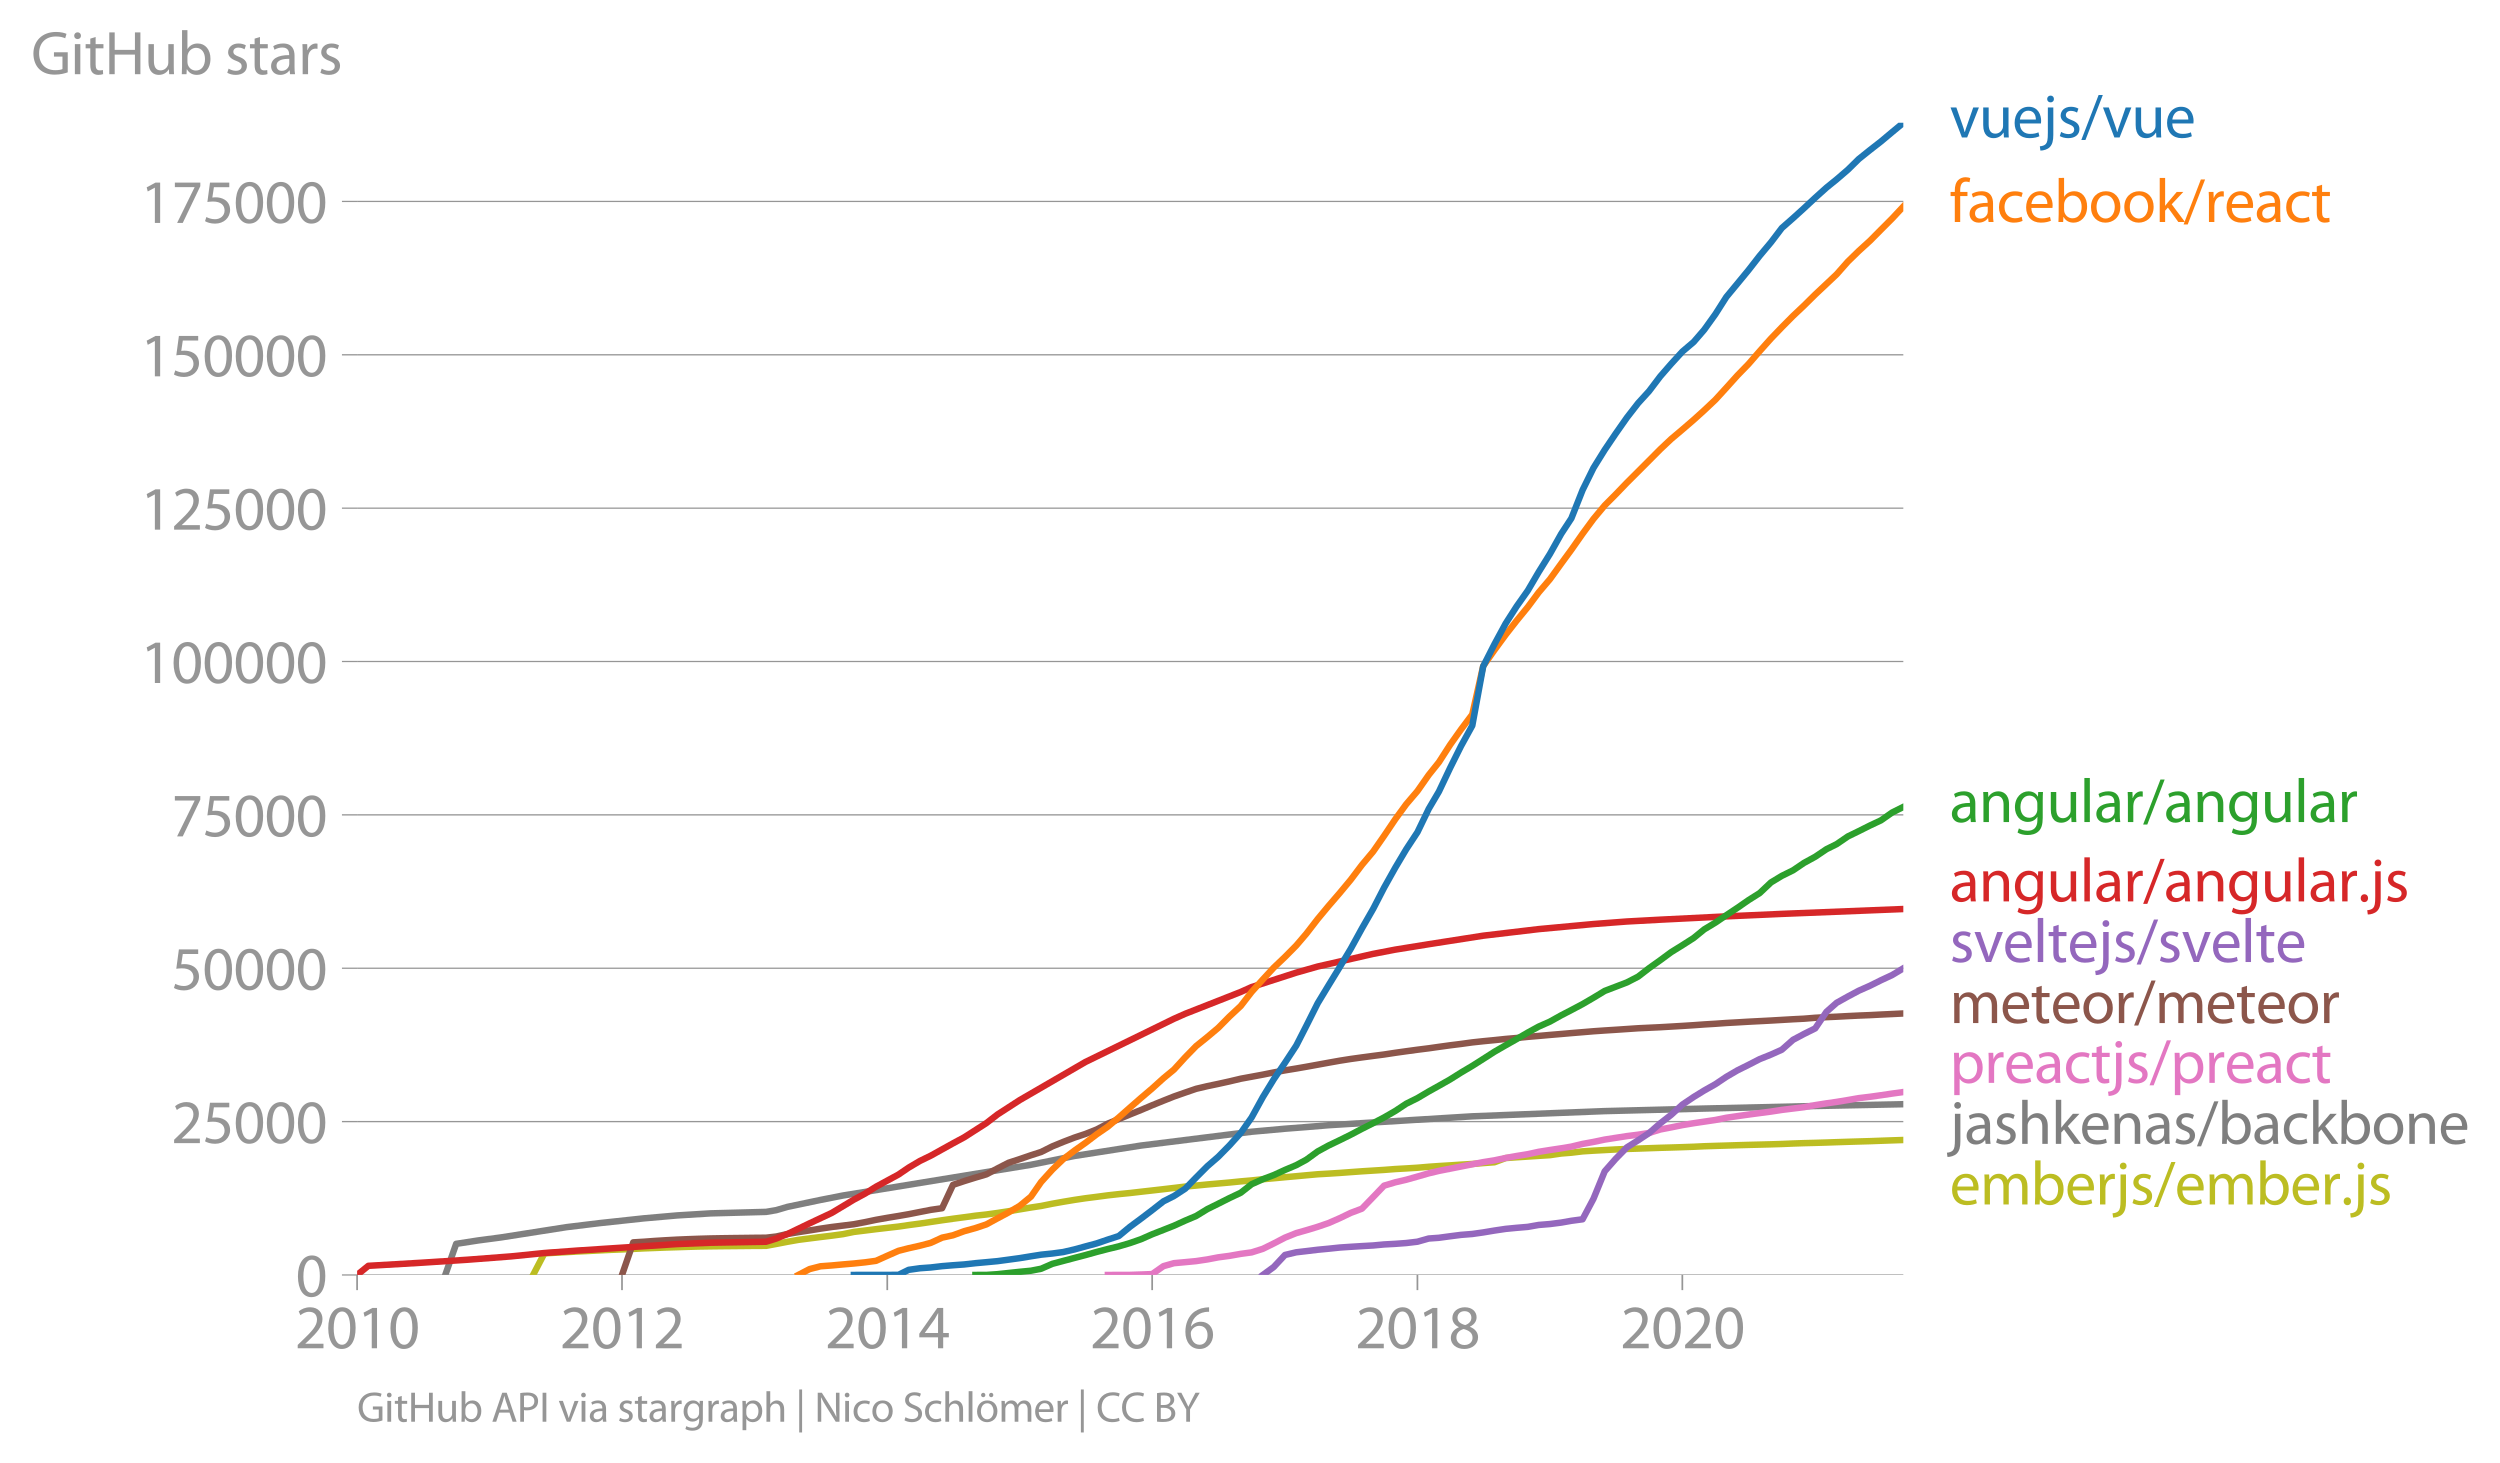 <svg xmlns:xlink="http://www.w3.org/1999/xlink" width="769.876" height="450.657" viewBox="0 0 577.407 337.993" xmlns="http://www.w3.org/2000/svg"><defs><style>*{stroke-linejoin:round;stroke-linecap:butt}</style></defs><g id="figure_1"><path d="M0 337.993h577.407V0H0v337.993z" style="fill:none" id="patch_1"/><g id="axes_1"><path d="M82.476 294.466h357.12V28.354H82.476v266.112z" style="fill:none" id="patch_2"/><g id="matplotlib.axis_1"><g id="xtick_1"><g id="line2d_1"><defs><path id="ma7e33b4d1f" d="M0 0v3.5" style="stroke:#969696;stroke-width:.4"/></defs><use xlink:href="#ma7e33b4d1f" x="82.476" y="294.466" style="fill:#969696;stroke:#969696;stroke-width:.4"/></g><g style="fill:#969696" transform="matrix(.14 0 0 -.14 68.113 311.406)" id="text_1"><defs><path id="MyriadPro-Regular-32" d="M2944 0v467H1075v13l333 307c877 845 1434 1466 1434 2234 0 595-378 1209-1274 1209-480 0-890-179-1178-422l180-397c192 160 505 352 883 352 621 0 825-390 825-813-6-627-486-1164-1548-2176L288 346V0h2656z" transform="scale(.016)"/><path id="MyriadPro-Regular-30" d="M1677 4230c-845 0-1447-768-1447-2163C243 691 794-70 1606-70c922 0 1447 780 1447 2195 0 1325-499 2105-1376 2105zm-32-435c582 0 845-672 845-1696 0-1062-276-1734-852-1734-512 0-844 614-844 1696 0 1133 358 1734 851 1734z" transform="scale(.016)"/><path id="MyriadPro-Regular-31" d="M1510 0h544v4160h-480l-908-486 108-429 724 390h12V0z" transform="scale(.016)"/></defs><use xlink:href="#MyriadPro-Regular-32"/><use xlink:href="#MyriadPro-Regular-30" x="51.3"/><use xlink:href="#MyriadPro-Regular-31" x="102.6"/><use xlink:href="#MyriadPro-Regular-30" x="153.9"/></g></g><g id="xtick_2"><use xlink:href="#ma7e33b4d1f" x="143.659" y="294.466" style="fill:#969696;stroke:#969696;stroke-width:.4" id="line2d_2"/><g style="fill:#969696" transform="matrix(.14 0 0 -.14 129.295 311.406)" id="text_2"><use xlink:href="#MyriadPro-Regular-32"/><use xlink:href="#MyriadPro-Regular-30" x="51.3"/><use xlink:href="#MyriadPro-Regular-31" x="102.6"/><use xlink:href="#MyriadPro-Regular-32" x="153.9"/></g></g><g id="xtick_3"><use xlink:href="#ma7e33b4d1f" x="204.925" y="294.466" style="fill:#969696;stroke:#969696;stroke-width:.4" id="line2d_3"/><g style="fill:#969696" transform="matrix(.14 0 0 -.14 190.561 311.406)" id="text_3"><defs><path id="MyriadPro-Regular-34" d="M2560 0v1133h582v441h-582v2586h-608L96 1504v-371h1933V0h531zM666 1574v13l1017 1415c115 192 218 371 346 614h19c-13-218-19-435-19-653V1574H666z" transform="scale(.016)"/></defs><use xlink:href="#MyriadPro-Regular-32"/><use xlink:href="#MyriadPro-Regular-30" x="51.3"/><use xlink:href="#MyriadPro-Regular-31" x="102.6"/><use xlink:href="#MyriadPro-Regular-34" x="153.9"/></g></g><g id="xtick_4"><use xlink:href="#ma7e33b4d1f" x="266.107" y="294.466" style="fill:#969696;stroke:#969696;stroke-width:.4" id="line2d_4"/><g style="fill:#969696" transform="matrix(.14 0 0 -.14 251.744 311.406)" id="text_4"><defs><path id="MyriadPro-Regular-36" d="M2662 4224c-102 0-243-6-409-32-525-64-986-275-1331-614-410-410-704-1056-704-1876C218 621 800-70 1690-70c864 0 1382 704 1382 1465 0 813-518 1344-1254 1344-461 0-807-217-1005-480h-19c96 685 563 1331 1446 1479 160 25 307 32 422 25v461zM1690 365c-589 0-903 505-916 1190 0 103 26 186 64 250 154 301 468 512 807 512 518 0 857-359 857-954s-326-998-806-998h-6z" transform="scale(.016)"/></defs><use xlink:href="#MyriadPro-Regular-32"/><use xlink:href="#MyriadPro-Regular-30" x="51.3"/><use xlink:href="#MyriadPro-Regular-31" x="102.6"/><use xlink:href="#MyriadPro-Regular-36" x="153.9"/></g></g><g id="xtick_5"><use xlink:href="#ma7e33b4d1f" x="327.373" y="294.466" style="fill:#969696;stroke:#969696;stroke-width:.4" id="line2d_5"/><g style="fill:#969696" transform="matrix(.14 0 0 -.14 313.01 311.406)" id="text_5"><defs><path id="MyriadPro-Regular-38" d="M1062 2170c-512-218-825-589-825-1114C237 448 762-70 1632-70c794 0 1414 486 1414 1209 0 506-320 871-838 1075v20c512 243 685 620 685 972 0 519-403 1024-1210 1024-729 0-1286-448-1286-1107 0-358 198-717 659-934l6-19zm583-1831c-531 0-851 371-832 794 0 397 262 717 749 857 563-160 915-403 915-908 0-423-327-743-832-743zm6 3488c506 0 704-345 704-678 0-378-275-634-633-755-480 128-794 352-794 768 0 358 256 665 723 665z" transform="scale(.016)"/></defs><use xlink:href="#MyriadPro-Regular-32"/><use xlink:href="#MyriadPro-Regular-30" x="51.3"/><use xlink:href="#MyriadPro-Regular-31" x="102.6"/><use xlink:href="#MyriadPro-Regular-38" x="153.9"/></g></g><g id="xtick_6"><use xlink:href="#ma7e33b4d1f" x="388.555" y="294.466" style="fill:#969696;stroke:#969696;stroke-width:.4" id="line2d_6"/><g style="fill:#969696" transform="matrix(.14 0 0 -.14 374.192 311.406)" id="text_6"><use xlink:href="#MyriadPro-Regular-32"/><use xlink:href="#MyriadPro-Regular-30" x="51.3"/><use xlink:href="#MyriadPro-Regular-32" x="102.6"/><use xlink:href="#MyriadPro-Regular-30" x="153.9"/></g></g></g><g id="matplotlib.axis_2"><g id="ytick_1"><path d="M82.476 294.466h357.12" clip-path="url(#p076e664396)" style="fill:none;stroke:#969696;stroke-width:.3;stroke-linecap:square" id="line2d_7"/><g id="line2d_8"><defs><path id="m70397884c9" d="M0 0h-3.5" style="stroke:#969696;stroke-width:.3"/></defs><use xlink:href="#m70397884c9" x="82.476" y="294.466" style="fill:#969696;stroke:#969696;stroke-width:.3"/></g><use xlink:href="#MyriadPro-Regular-30" style="fill:#969696" transform="matrix(.14 0 0 -.14 68.295 299.436)" id="text_7"/></g><g id="ytick_2"><path d="M82.476 259.045h357.12" clip-path="url(#p076e664396)" style="fill:none;stroke:#969696;stroke-width:.3;stroke-linecap:square" id="line2d_9"/><use xlink:href="#m70397884c9" x="82.476" y="259.045" style="fill:#969696;stroke:#969696;stroke-width:.3" id="line2d_10"/><g style="fill:#969696" transform="matrix(.14 0 0 -.14 39.568 264.015)" id="text_8"><defs><path id="MyriadPro-Regular-35" d="M2771 4160H781L512 2163c154 19 339 45 576 45 832 0 1190-384 1197-922 0-556-455-902-986-902-377 0-717 128-889 230L269 186C467 58 851-70 1306-70c902 0 1548 608 1548 1420 0 525-268 884-595 1069-256 154-576 224-896 224-153 0-243-13-339-25l160 1068h1587v474z" transform="scale(.016)"/></defs><use xlink:href="#MyriadPro-Regular-32"/><use xlink:href="#MyriadPro-Regular-35" x="51.3"/><use xlink:href="#MyriadPro-Regular-30" x="102.6"/><use xlink:href="#MyriadPro-Regular-30" x="153.9"/><use xlink:href="#MyriadPro-Regular-30" x="205.2"/></g></g><g id="ytick_3"><path d="M82.476 223.625h357.12" clip-path="url(#p076e664396)" style="fill:none;stroke:#969696;stroke-width:.3;stroke-linecap:square" id="line2d_11"/><use xlink:href="#m70397884c9" x="82.476" y="223.625" style="fill:#969696;stroke:#969696;stroke-width:.3" id="line2d_12"/><g style="fill:#969696" transform="matrix(.14 0 0 -.14 39.568 228.595)" id="text_9"><use xlink:href="#MyriadPro-Regular-35"/><use xlink:href="#MyriadPro-Regular-30" x="51.3"/><use xlink:href="#MyriadPro-Regular-30" x="102.6"/><use xlink:href="#MyriadPro-Regular-30" x="153.9"/><use xlink:href="#MyriadPro-Regular-30" x="205.2"/></g></g><g id="ytick_4"><path d="M82.476 188.204h357.12" clip-path="url(#p076e664396)" style="fill:none;stroke:#969696;stroke-width:.3;stroke-linecap:square" id="line2d_13"/><use xlink:href="#m70397884c9" x="82.476" y="188.204" style="fill:#969696;stroke:#969696;stroke-width:.3" id="line2d_14"/><g style="fill:#969696" transform="matrix(.14 0 0 -.14 39.568 193.174)" id="text_10"><defs><path id="MyriadPro-Regular-37" d="M365 4160v-467h2035v-13L595 0h583l1811 3789v371H365z" transform="scale(.016)"/></defs><use xlink:href="#MyriadPro-Regular-37"/><use xlink:href="#MyriadPro-Regular-35" x="51.3"/><use xlink:href="#MyriadPro-Regular-30" x="102.6"/><use xlink:href="#MyriadPro-Regular-30" x="153.9"/><use xlink:href="#MyriadPro-Regular-30" x="205.2"/></g></g><g id="ytick_5"><path d="M82.476 152.784h357.12" clip-path="url(#p076e664396)" style="fill:none;stroke:#969696;stroke-width:.3;stroke-linecap:square" id="line2d_15"/><use xlink:href="#m70397884c9" x="82.476" y="152.784" style="fill:#969696;stroke:#969696;stroke-width:.3" id="line2d_16"/><g style="fill:#969696" transform="matrix(.14 0 0 -.14 32.387 157.754)" id="text_11"><use xlink:href="#MyriadPro-Regular-31"/><use xlink:href="#MyriadPro-Regular-30" x="51.3"/><use xlink:href="#MyriadPro-Regular-30" x="102.6"/><use xlink:href="#MyriadPro-Regular-30" x="153.9"/><use xlink:href="#MyriadPro-Regular-30" x="205.2"/><use xlink:href="#MyriadPro-Regular-30" x="256.5"/></g></g><g id="ytick_6"><path d="M82.476 117.364h357.12" clip-path="url(#p076e664396)" style="fill:none;stroke:#969696;stroke-width:.3;stroke-linecap:square" id="line2d_17"/><use xlink:href="#m70397884c9" x="82.476" y="117.364" style="fill:#969696;stroke:#969696;stroke-width:.3" id="line2d_18"/><g style="fill:#969696" transform="matrix(.14 0 0 -.14 32.387 122.334)" id="text_12"><use xlink:href="#MyriadPro-Regular-31"/><use xlink:href="#MyriadPro-Regular-32" x="51.3"/><use xlink:href="#MyriadPro-Regular-35" x="102.6"/><use xlink:href="#MyriadPro-Regular-30" x="153.9"/><use xlink:href="#MyriadPro-Regular-30" x="205.2"/><use xlink:href="#MyriadPro-Regular-30" x="256.5"/></g></g><g id="ytick_7"><path d="M82.476 81.943h357.12" clip-path="url(#p076e664396)" style="fill:none;stroke:#969696;stroke-width:.3;stroke-linecap:square" id="line2d_19"/><use xlink:href="#m70397884c9" x="82.476" y="81.943" style="fill:#969696;stroke:#969696;stroke-width:.3" id="line2d_20"/><g style="fill:#969696" transform="matrix(.14 0 0 -.14 32.387 86.913)" id="text_13"><use xlink:href="#MyriadPro-Regular-31"/><use xlink:href="#MyriadPro-Regular-35" x="51.3"/><use xlink:href="#MyriadPro-Regular-30" x="102.6"/><use xlink:href="#MyriadPro-Regular-30" x="153.9"/><use xlink:href="#MyriadPro-Regular-30" x="205.2"/><use xlink:href="#MyriadPro-Regular-30" x="256.5"/></g></g><g id="ytick_8"><path d="M82.476 46.523h357.12" clip-path="url(#p076e664396)" style="fill:none;stroke:#969696;stroke-width:.3;stroke-linecap:square" id="line2d_21"/><use xlink:href="#m70397884c9" x="82.476" y="46.523" style="fill:#969696;stroke:#969696;stroke-width:.3" id="line2d_22"/><g style="fill:#969696" transform="matrix(.14 0 0 -.14 32.387 51.493)" id="text_14"><use xlink:href="#MyriadPro-Regular-31"/><use xlink:href="#MyriadPro-Regular-37" x="51.3"/><use xlink:href="#MyriadPro-Regular-35" x="102.6"/><use xlink:href="#MyriadPro-Regular-30" x="153.9"/><use xlink:href="#MyriadPro-Regular-30" x="205.2"/><use xlink:href="#MyriadPro-Regular-30" x="256.5"/></g></g><g style="fill:#969696" transform="matrix(.14 0 0 -.14 7.2 17.14)" id="text_15"><defs><path id="MyriadPro-Regular-47" d="M3770 2266H2349v-448h877V531c-128-64-378-115-743-115-1005 0-1664 646-1664 1741 0 1081 685 1734 1735 1734 435 0 723-83 953-185l135 454c-186 90-576 198-1076 198-1446 0-2329-940-2336-2227 0-672 231-1248 602-1606 422-403 960-570 1613-570 582 0 1075 147 1325 237v2074z" transform="scale(.016)"/><path id="MyriadPro-Regular-69" d="M1030 0v3098H467V0h563zM749 4320c-205 0-352-154-352-352 0-192 141-346 339-346 224 0 365 154 358 346 0 198-134 352-345 352z" transform="scale(.016)"/><path id="MyriadPro-Regular-74" d="M595 3667v-569H115v-429h480V979c0-365 58-640 218-806C947 19 1158-70 1421-70c217 0 390 38 499 83l-26 422c-83-25-172-38-326-38-314 0-422 217-422 601v1671h806v429h-806v742l-551-173z" transform="scale(.016)"/><path id="MyriadPro-Regular-48" d="M486 4314V0h557v2022h2087V0h563v4314h-563V2509H1043v1805H486z" transform="scale(.016)"/><path id="MyriadPro-Regular-75" d="M3059 3098h-563V1197c0-103-19-205-51-288-103-250-365-512-743-512-512 0-691 397-691 985v1716H448V1286C448 198 1030-70 1517-70c550 0 877 326 1024 576h13l32-506h499c-19 243-26 525-26 845v2253z" transform="scale(.016)"/><path id="MyriadPro-Regular-62" d="M467 800c0-275-13-589-25-800h486l26 512h19c230-410 589-582 1037-582 691 0 1388 550 1388 1657 7 941-537 1581-1305 1581-499 0-858-224-1056-570h-13v1946H467V800zm557 998c0 90 19 167 32 231 115 429 474 691 858 691 601 0 921-531 921-1152 0-710-352-1190-941-1190-409 0-736 268-844 659-13 64-26 134-26 205v556z" transform="scale(.016)"/><path id="MyriadPro-Regular-73" d="M250 147C467 19 781-70 1120-70c736 0 1158 390 1158 934 0 461-275 730-812 934-404 154-589 269-589 525 0 231 185 423 518 423 288 0 512-103 634-180l141 410c-173 102-448 192-762 192-666 0-1069-410-1069-909 0-371 263-678 819-877 416-153 576-300 576-569 0-256-192-461-601-461-282 0-576 115-743 224L250 147z" transform="scale(.016)"/><path id="MyriadPro-Regular-61" d="M2643 1901c0 621-230 1267-1177 1267-391 0-762-109-1018-275l128-371c218 140 518 230 806 230 634 0 704-461 704-717v-64C890 1978 224 1568 224 819c0-448 320-889 947-889 442 0 775 217 947 460h20l44-390h512c-38 211-51 474-51 742v1159zm-544-858c0-57-13-121-32-179-89-262-345-518-749-518-288 0-531 172-531 537 0 602 698 711 1312 698v-538z" transform="scale(.016)"/><path id="MyriadPro-Regular-72" d="M467 0h557v1651c0 96 13 186 26 263 76 422 358 723 755 723 77 0 134-7 192-19v531c-51 13-96 19-160 19-378 0-717-262-858-678h-25l-20 608H442c19-288 25-602 25-967V0z" transform="scale(.016)"/></defs><use xlink:href="#MyriadPro-Regular-47"/><use xlink:href="#MyriadPro-Regular-69" x="64.6"/><use xlink:href="#MyriadPro-Regular-74" x="88"/><use xlink:href="#MyriadPro-Regular-48" x="121.1"/><use xlink:href="#MyriadPro-Regular-75" x="186.3"/><use xlink:href="#MyriadPro-Regular-62" x="241.4"/><use xlink:href="#MyriadPro-Regular-20" x="298.3"/><use xlink:href="#MyriadPro-Regular-73" x="319.5"/><use xlink:href="#MyriadPro-Regular-74" x="359.1"/><use xlink:href="#MyriadPro-Regular-61" x="392.2"/><use xlink:href="#MyriadPro-Regular-72" x="440.4"/><use xlink:href="#MyriadPro-Regular-73" x="473.1"/></g></g><path d="m123.125 294.466 2.598-4.976 2.514-.153 2.598-.14 2.599-.15 2.514-.118 2.598-.136 2.514-.122 2.599-.1 2.598-.12 2.43-.122 2.598-.099 2.515-.098 2.598-.078 2.514-.082 2.598-.07 2.598-.042 2.515-.032 2.598-.024 2.514-.024 2.598-.026 2.599-.01 2.346-.435 2.598-.503 2.515-.445 2.598-.335 2.514-.318 2.598-.313 2.599-.354 2.514-.514 2.598-.32 2.514-.315 2.599-.303 2.598-.296 2.346-.345 2.599-.345 2.514-.377 2.598-.389 2.514-.357 2.599-.344 2.598-.356 2.514-.277 2.598-.361 2.515-.39 2.598-.43 2.598-.436 2.347-.354 2.598-.523 2.514-.448 2.598-.434 2.515-.375 2.598-.33 2.598-.345 2.514-.28 2.598-.257 2.515-.292 2.598-.292 2.598-.299 2.43-.286 2.599-.318 2.514-.23 2.598-.256 2.514-.22 2.599-.231 2.598-.264 2.514-.218 2.598-.275 2.515-.224 2.598-.244 2.598-.23 2.347-.217 2.598-.233 2.514-.144 2.598-.167 2.515-.186 2.598-.188 2.598-.163 2.514-.16 2.598-.199 2.515-.141 2.598-.162 2.598-.222 2.347-.165 2.598-.158 2.514-.168 2.598-.154 2.515-.206 2.598-.19 2.598-.97 2.514-.177 2.599-.164 2.514-.165 2.598-.164 2.598-.383 2.347-.185 2.598-.31 2.514-.16 2.599-.137 2.514-.138 2.598-.12 2.598-.082 2.515-.09 2.598-.088 2.514-.07 2.598-.082 2.598-.093 2.43-.116 2.599-.084 2.514-.075 2.598-.082 2.515-.071 2.598-.065 2.598-.068 2.514-.078 2.599-.11 2.514-.084 2.598-.067 2.598-.078 2.347-.082 2.598-.085 2.514-.075 2.599-.074 2.514-.093 2.598-.091 2.598-.086" clip-path="url(#p076e664396)" style="fill:none;stroke:#bcbd22;stroke-width:1.5;stroke-linecap:square" id="line2d_23"/><path d="m102.842 294.466 2.515-7.184 5.112-.789 5.197-.688 15.17-2.376 7.71-.938 10.141-1.094 7.71-.677 7.711-.474 12.824-.345 2.346-.397 2.598-.76 7.627-1.602 5.197-1.023 43.414-7.1 10.057-2.035 15.338-2.4 25.562-3.194 7.71-.697 4.946-.383 5.112-.426 33.19-2.052 30.59-1.204 22.965-.59 23.048-.536 22.964-.472h0" clip-path="url(#p076e664396)" style="fill:none;stroke:#7f7f7f;stroke-width:1.5;stroke-linecap:square" id="line2d_24"/><path d="m255.882 294.466 2.514-.002 2.598-.013 2.515-.085 2.598-.1 2.598-1.83 2.43-.69 2.599-.237 2.514-.24 2.598-.387 2.514-.48 2.599-.346 2.598-.461 2.514-.34 2.598-.822 2.515-1.24 2.598-1.349 2.598-1.044 2.347-.667 2.598-.788 2.514-.861 2.598-1.137 2.515-1.21 2.598-.98 2.598-2.69 2.514-2.629 2.598-.776 2.515-.587 2.598-.734 2.598-.748 2.347-.56 2.598-.514 2.514-.496 2.598-.517 2.515-.494 2.598-.415 2.598-.55 2.514-.452 2.599-.42 2.514-.55 2.598-.413 2.598-.394 2.347-.388 2.598-.628 2.514-.459 2.599-.542 2.514-.396 2.598-.402 2.598-.327 2.515-.4 2.598-.803 2.514-.488 2.598-.525 2.598-.437 2.43-.362 2.599-.388 2.514-.513 2.598-.379 2.515-.355 2.598-.347 2.598-.343 2.514-.386 2.599-.323 2.514-.307 2.598-.476 2.598-.412 2.347-.336 2.598-.428 2.514-.438 2.599-.316 2.514-.353 2.598-.386 2.598-.358" clip-path="url(#p076e664396)" style="fill:none;stroke:#e377c2;stroke-width:1.5;stroke-linecap:square" id="line2d_25"/><g style="fill:#1f77b4" transform="matrix(.14 0 0 -.14 450.31 31.756)" id="text_16"><defs><path id="MyriadPro-Regular-76" d="M83 3098 1261 0h537l1216 3098h-588l-602-1741c-102-282-192-538-262-794h-20c-64 256-147 512-249 794L685 3098H83z" transform="scale(.016)"/><path id="MyriadPro-Regular-65" d="M2957 1446c6 58 19 148 19 263 0 569-269 1459-1280 1459-902 0-1453-736-1453-1670C243 563 813-70 1766-70c493 0 832 108 1031 198l-96 403c-211-89-455-160-858-160-563 0-1049 314-1062 1075h2176zM787 1850c45 390 295 915 864 915 634 0 787-557 781-915H787z" transform="scale(.016)"/><path id="MyriadPro-Regular-6a" d="M-230-1350c300 0 710 102 960 352 275 281 371 672 371 1273v2823H538V493c0-743-58-992-212-1165C192-819-32-890-288-909l58-441zM826 4320c-212 0-359-154-359-352 0-186 135-346 346-346 224 0 358 160 352 346 0 198-135 352-339 352z" transform="scale(.016)"/><path id="MyriadPro-Regular-2f" d="m422-256 1792 4640h-435L-6-256h428z" transform="scale(.016)"/></defs><use xlink:href="#MyriadPro-Regular-76"/><use xlink:href="#MyriadPro-Regular-75" x="48.1"/><use xlink:href="#MyriadPro-Regular-65" x="103.2"/><use xlink:href="#MyriadPro-Regular-6a" x="153.3"/><use xlink:href="#MyriadPro-Regular-73" x="177.6"/><use xlink:href="#MyriadPro-Regular-2f" x="217.2"/><use xlink:href="#MyriadPro-Regular-76" x="251.5"/><use xlink:href="#MyriadPro-Regular-75" x="299.6"/><use xlink:href="#MyriadPro-Regular-65" x="354.7"/></g><g style="fill:#ff7f0e" transform="matrix(.14 0 0 -.14 450.31 51.267)" id="text_17"><defs><path id="MyriadPro-Regular-66" d="M1082 0v2669h748v429h-748v166c0 474 121 896 601 896 160 0 275-32 359-70l76 435c-108 45-281 89-480 89-262 0-544-83-755-288-262-249-358-646-358-1081v-147H90v-429h435V0h557z" transform="scale(.016)"/><path id="MyriadPro-Regular-63" d="M2579 538c-160-71-371-154-691-154-614 0-1075 442-1075 1158 0 647 384 1172 1094 1172 307 0 519-71 653-148l128 436c-154 76-448 160-781 160-1011 0-1664-692-1664-1645C243 570 851-70 1786-70c416 0 742 108 889 185l-96 423z" transform="scale(.016)"/><path id="MyriadPro-Regular-6f" d="M1779 3168c-857 0-1536-608-1536-1645C243 544 890-70 1728-70c749 0 1542 499 1542 1644 0 948-601 1594-1491 1594zm-13-422c666 0 928-666 928-1191 0-697-403-1203-940-1203-551 0-941 512-941 1190 0 589 288 1204 953 1204z" transform="scale(.016)"/><path id="MyriadPro-Regular-6b" d="M1024 4544H467V0h557v1165l288 320L2381 0h685L1702 1824l1197 1274h-678l-909-1069c-90-109-198-243-275-352h-13v2867z" transform="scale(.016)"/></defs><use xlink:href="#MyriadPro-Regular-66"/><use xlink:href="#MyriadPro-Regular-61" x="29.2"/><use xlink:href="#MyriadPro-Regular-63" x="77.4"/><use xlink:href="#MyriadPro-Regular-65" x="122.2"/><use xlink:href="#MyriadPro-Regular-62" x="172.3"/><use xlink:href="#MyriadPro-Regular-6f" x="229.2"/><use xlink:href="#MyriadPro-Regular-6f" x="284.1"/><use xlink:href="#MyriadPro-Regular-6b" x="339"/><use xlink:href="#MyriadPro-Regular-2f" x="385.9"/><use xlink:href="#MyriadPro-Regular-72" x="420.2"/><use xlink:href="#MyriadPro-Regular-65" x="452.9"/><use xlink:href="#MyriadPro-Regular-61" x="503"/><use xlink:href="#MyriadPro-Regular-63" x="551.2"/><use xlink:href="#MyriadPro-Regular-74" x="596"/></g><g style="fill:#2ca02c" transform="matrix(.14 0 0 -.14 450.31 189.863)" id="text_18"><defs><path id="MyriadPro-Regular-6e" d="M467 0h563v1862c0 96 13 192 39 263 96 313 384 576 755 576 531 0 717-416 717-915V0h563v1850c0 1062-666 1318-1094 1318-512 0-871-288-1024-582h-13l-32 512H442c19-256 25-519 25-839V0z" transform="scale(.016)"/><path id="MyriadPro-Regular-67" d="M3110 2246c0 378 13 628 26 852h-493l-25-468h-13c-135 256-429 538-967 538-710 0-1395-595-1395-1645C243 666 794 13 1562 13c480 0 812 230 985 518h13V186c0-781-422-1082-998-1082-384 0-704 115-909 243l-141-429c250-166 659-256 1030-256 391 0 826 90 1127 372 301 268 441 704 441 1414v1798zm-556-928c0-96-13-204-45-300-122-359-435-576-781-576-608 0-915 505-915 1113 0 717 384 1171 921 1171 410 0 685-268 788-595 25-77 32-160 32-256v-557z" transform="scale(.016)"/><path id="MyriadPro-Regular-6c" d="M467 0h563v4544H467V0z" transform="scale(.016)"/></defs><use xlink:href="#MyriadPro-Regular-61"/><use xlink:href="#MyriadPro-Regular-6e" x="48.2"/><use xlink:href="#MyriadPro-Regular-67" x="103.7"/><use xlink:href="#MyriadPro-Regular-75" x="159.6"/><use xlink:href="#MyriadPro-Regular-6c" x="214.7"/><use xlink:href="#MyriadPro-Regular-61" x="238.3"/><use xlink:href="#MyriadPro-Regular-72" x="286.5"/><use xlink:href="#MyriadPro-Regular-2f" x="319.2"/><use xlink:href="#MyriadPro-Regular-61" x="353.5"/><use xlink:href="#MyriadPro-Regular-6e" x="401.7"/><use xlink:href="#MyriadPro-Regular-67" x="457.2"/><use xlink:href="#MyriadPro-Regular-75" x="513.1"/><use xlink:href="#MyriadPro-Regular-6c" x="568.2"/><use xlink:href="#MyriadPro-Regular-61" x="591.8"/><use xlink:href="#MyriadPro-Regular-72" x="640"/></g><g style="fill:#d62728" transform="matrix(.14 0 0 -.14 450.31 208.192)" id="text_19"><defs><path id="MyriadPro-Regular-2e" d="M710-70c237 0 384 172 384 403 0 237-153 403-377 403S333 570 333 333c0-231 153-403 371-403h6z" transform="scale(.016)"/></defs><use xlink:href="#MyriadPro-Regular-61"/><use xlink:href="#MyriadPro-Regular-6e" x="48.2"/><use xlink:href="#MyriadPro-Regular-67" x="103.7"/><use xlink:href="#MyriadPro-Regular-75" x="159.6"/><use xlink:href="#MyriadPro-Regular-6c" x="214.7"/><use xlink:href="#MyriadPro-Regular-61" x="238.3"/><use xlink:href="#MyriadPro-Regular-72" x="286.5"/><use xlink:href="#MyriadPro-Regular-2f" x="319.2"/><use xlink:href="#MyriadPro-Regular-61" x="353.5"/><use xlink:href="#MyriadPro-Regular-6e" x="401.7"/><use xlink:href="#MyriadPro-Regular-67" x="457.2"/><use xlink:href="#MyriadPro-Regular-75" x="513.1"/><use xlink:href="#MyriadPro-Regular-6c" x="568.2"/><use xlink:href="#MyriadPro-Regular-61" x="591.8"/><use xlink:href="#MyriadPro-Regular-72" x="640"/><use xlink:href="#MyriadPro-Regular-2e" x="672.7"/><use xlink:href="#MyriadPro-Regular-6a" x="693.4"/><use xlink:href="#MyriadPro-Regular-73" x="717.7"/></g><g style="fill:#9467bd" transform="matrix(.14 0 0 -.14 450.31 222.192)" id="text_20"><use xlink:href="#MyriadPro-Regular-73"/><use xlink:href="#MyriadPro-Regular-76" x="39.6"/><use xlink:href="#MyriadPro-Regular-65" x="87.7"/><use xlink:href="#MyriadPro-Regular-6c" x="137.8"/><use xlink:href="#MyriadPro-Regular-74" x="161.4"/><use xlink:href="#MyriadPro-Regular-65" x="194.5"/><use xlink:href="#MyriadPro-Regular-6a" x="244.6"/><use xlink:href="#MyriadPro-Regular-73" x="268.9"/><use xlink:href="#MyriadPro-Regular-2f" x="308.5"/><use xlink:href="#MyriadPro-Regular-73" x="342.8"/><use xlink:href="#MyriadPro-Regular-76" x="382.4"/><use xlink:href="#MyriadPro-Regular-65" x="430.5"/><use xlink:href="#MyriadPro-Regular-6c" x="480.6"/><use xlink:href="#MyriadPro-Regular-74" x="504.2"/><use xlink:href="#MyriadPro-Regular-65" x="537.3"/></g><g style="fill:#8c564b" transform="matrix(.14 0 0 -.14 450.31 236.283)" id="text_21"><defs><path id="MyriadPro-Regular-6d" d="M467 0h551v1869c0 96 12 192 44 275 90 282 346 563 698 563 429 0 646-358 646-851V0h551v1914c0 102 19 204 45 281 96 275 345 512 665 512 455 0 672-358 672-953V0h551v1824c0 1075-608 1344-1018 1344-294 0-499-77-685-218-128-96-249-230-345-403h-13c-135 365-455 621-877 621-512 0-800-275-973-570h-19l-26 500H442c19-256 25-519 25-839V0z" transform="scale(.016)"/></defs><use xlink:href="#MyriadPro-Regular-6d"/><use xlink:href="#MyriadPro-Regular-65" x="83.4"/><use xlink:href="#MyriadPro-Regular-74" x="133.5"/><use xlink:href="#MyriadPro-Regular-65" x="166.6"/><use xlink:href="#MyriadPro-Regular-6f" x="216.7"/><use xlink:href="#MyriadPro-Regular-72" x="271.6"/><use xlink:href="#MyriadPro-Regular-2f" x="304.3"/><use xlink:href="#MyriadPro-Regular-6d" x="338.6"/><use xlink:href="#MyriadPro-Regular-65" x="422"/><use xlink:href="#MyriadPro-Regular-74" x="472.1"/><use xlink:href="#MyriadPro-Regular-65" x="505.2"/><use xlink:href="#MyriadPro-Regular-6f" x="555.3"/><use xlink:href="#MyriadPro-Regular-72" x="610.2"/></g><g style="fill:#e377c2" transform="matrix(.14 0 0 -.14 450.31 250.102)" id="text_22"><defs><path id="MyriadPro-Regular-70" d="M467-1267h557V416h13c185-307 544-486 953-486 730 0 1408 550 1408 1664 0 940-563 1574-1312 1574-505 0-870-224-1100-602h-13l-26 532H442c12-295 25-615 25-1012v-3353zm557 3059c0 77 19 160 38 230 109 423 468 698 852 698 595 0 921-531 921-1152 0-710-345-1197-941-1197-403 0-742 269-844 659-13 71-26 148-26 231v531z" transform="scale(.016)"/></defs><use xlink:href="#MyriadPro-Regular-70"/><use xlink:href="#MyriadPro-Regular-72" x="56.9"/><use xlink:href="#MyriadPro-Regular-65" x="89.6"/><use xlink:href="#MyriadPro-Regular-61" x="139.7"/><use xlink:href="#MyriadPro-Regular-63" x="187.9"/><use xlink:href="#MyriadPro-Regular-74" x="232.7"/><use xlink:href="#MyriadPro-Regular-6a" x="265.8"/><use xlink:href="#MyriadPro-Regular-73" x="290.1"/><use xlink:href="#MyriadPro-Regular-2f" x="329.7"/><use xlink:href="#MyriadPro-Regular-70" x="364"/><use xlink:href="#MyriadPro-Regular-72" x="420.9"/><use xlink:href="#MyriadPro-Regular-65" x="453.6"/><use xlink:href="#MyriadPro-Regular-61" x="503.7"/><use xlink:href="#MyriadPro-Regular-63" x="551.9"/><use xlink:href="#MyriadPro-Regular-74" x="596.7"/></g><g style="fill:#7f7f7f" transform="matrix(.14 0 0 -.14 450.31 264.192)" id="text_23"><defs><path id="MyriadPro-Regular-68" d="M467 0h563v1869c0 109 7 192 39 269 102 307 390 563 755 563 531 0 717-423 717-922V0h563v1843c0 1069-666 1325-1082 1325-211 0-409-64-576-160-172-96-313-237-403-397h-13v1933H467V0z" transform="scale(.016)"/></defs><use xlink:href="#MyriadPro-Regular-6a"/><use xlink:href="#MyriadPro-Regular-61" x="24.3"/><use xlink:href="#MyriadPro-Regular-73" x="72.5"/><use xlink:href="#MyriadPro-Regular-68" x="112.1"/><use xlink:href="#MyriadPro-Regular-6b" x="167.6"/><use xlink:href="#MyriadPro-Regular-65" x="214.5"/><use xlink:href="#MyriadPro-Regular-6e" x="264.6"/><use xlink:href="#MyriadPro-Regular-61" x="320.1"/><use xlink:href="#MyriadPro-Regular-73" x="368.3"/><use xlink:href="#MyriadPro-Regular-2f" x="407.9"/><use xlink:href="#MyriadPro-Regular-62" x="442.2"/><use xlink:href="#MyriadPro-Regular-61" x="499.1"/><use xlink:href="#MyriadPro-Regular-63" x="547.3"/><use xlink:href="#MyriadPro-Regular-6b" x="592.1"/><use xlink:href="#MyriadPro-Regular-62" x="639"/><use xlink:href="#MyriadPro-Regular-6f" x="695.9"/><use xlink:href="#MyriadPro-Regular-6e" x="750.8"/><use xlink:href="#MyriadPro-Regular-65" x="806.3"/></g><g style="fill:#bcbd22" transform="matrix(.14 0 0 -.14 450.31 278.192)" id="text_24"><use xlink:href="#MyriadPro-Regular-65"/><use xlink:href="#MyriadPro-Regular-6d" x="50.1"/><use xlink:href="#MyriadPro-Regular-62" x="133.5"/><use xlink:href="#MyriadPro-Regular-65" x="190.4"/><use xlink:href="#MyriadPro-Regular-72" x="240.5"/><use xlink:href="#MyriadPro-Regular-6a" x="273.2"/><use xlink:href="#MyriadPro-Regular-73" x="297.5"/><use xlink:href="#MyriadPro-Regular-2f" x="337.1"/><use xlink:href="#MyriadPro-Regular-65" x="371.4"/><use xlink:href="#MyriadPro-Regular-6d" x="421.5"/><use xlink:href="#MyriadPro-Regular-62" x="504.9"/><use xlink:href="#MyriadPro-Regular-65" x="561.8"/><use xlink:href="#MyriadPro-Regular-72" x="611.9"/><use xlink:href="#MyriadPro-Regular-2e" x="644.6"/><use xlink:href="#MyriadPro-Regular-6a" x="665.3"/><use xlink:href="#MyriadPro-Regular-73" x="689.6"/></g><g style="fill:#969696" transform="matrix(.097 0 0 -.097 82.476 328.364)" id="text_25"><defs><path id="MyriadPro-Regular-41" d="M2714 1357 3174 0h596L2298 4314h-672L160 0h576l448 1357h1530zm-1415 435 423 1248c83 262 153 525 217 781h13c64-250 128-506 224-787l422-1242H1299z" transform="scale(.016)"/><path id="MyriadPro-Regular-50" d="M486 0h557v1728c128-32 282-38 448-38 544 0 1024 160 1319 473 217 224 332 531 332 922 0 384-140 697-377 902-256 231-659 359-1210 359-448 0-800-39-1069-84V0zm557 3859c96 26 282 45 525 45 614 0 1018-275 1018-845 0-595-410-921-1082-921-186 0-339 12-461 44v1677z" transform="scale(.016)"/><path id="MyriadPro-Regular-49" d="M486 4314V0h557v4314H486z" transform="scale(.016)"/><path id="MyriadPro-Regular-7c" d="M550 4800v-6400h429v6400H550z" transform="scale(.016)"/><path id="MyriadPro-Regular-4e" d="M1011 0v1843c0 717-13 1235-45 1779l20 7c217-467 505-960 806-1440L3162 0h563v4314h-525V2509c0-672 13-1197 64-1773l-13-6c-205 441-454 896-774 1401L1094 4314H486V0h525z" transform="scale(.016)"/><path id="MyriadPro-Regular-53" d="M269 211C499 58 954-70 1370-70c1017 0 1510 582 1510 1248 0 633-371 985-1101 1267-595 230-857 429-857 832 0 294 224 646 812 646 391 0 679-128 820-205l153 455c-192 109-512 211-953 211-839 0-1396-499-1396-1171 0-608 436-973 1140-1223 582-224 812-454 812-857 0-435-332-736-902-736-384 0-749 128-998 281L269 211z" transform="scale(.016)"/><path id="MyriadPro-Regular-f6" d="M1165 3648c185 0 313 154 313 326 0 186-134 327-313 327s-327-147-327-327c0-172 135-326 320-326h7zm1184 0c185 0 313 154 313 326 0 186-134 327-313 327s-320-147-320-327c0-172 128-326 313-326h7zm-570-480c-857 0-1536-608-1536-1645C243 544 890-70 1728-70c749 0 1542 499 1542 1644 0 948-601 1594-1491 1594zm-13-422c666 0 928-666 928-1191 0-697-403-1203-940-1203-551 0-941 512-941 1190 0 589 288 1204 953 1204z" transform="scale(.016)"/><path id="MyriadPro-Regular-43" d="M3386 582c-224-108-570-179-909-179-1050 0-1658 679-1658 1735 0 1132 672 1779 1683 1779 359 0 660-77 871-179l134 454c-147 77-486 192-1024 192-1337 0-2253-915-2253-2266C230 704 1146-70 2362-70c524 0 934 108 1139 211l-115 441z" transform="scale(.016)"/><path id="MyriadPro-Regular-42" d="M486 13c186-26 480-51 864-51 704 0 1191 128 1492 403 217 211 364 493 364 864 0 640-480 979-889 1081v13c454 167 729 531 729 947 0 340-134 596-358 762-269 218-627 314-1184 314-390 0-774-39-1018-90V13zm557 3865c90 20 237 39 493 39 563 0 947-199 947-704 0-416-345-723-934-723h-506v1388zm0-1811h461c608 0 1114-243 1114-832 0-627-532-838-1108-838-198 0-358 6-467 25v1645z" transform="scale(.016)"/><path id="MyriadPro-Regular-59" d="M2010 0v1837l1446 2477h-634l-620-1191c-167-326-314-608-436-889h-12c-135 300-263 563-429 889L717 4314H83l1363-2484V0h564z" transform="scale(.016)"/></defs><use xlink:href="#MyriadPro-Regular-47"/><use xlink:href="#MyriadPro-Regular-69" x="64.6"/><use xlink:href="#MyriadPro-Regular-74" x="88"/><use xlink:href="#MyriadPro-Regular-48" x="121.1"/><use xlink:href="#MyriadPro-Regular-75" x="186.3"/><use xlink:href="#MyriadPro-Regular-62" x="241.4"/><use xlink:href="#MyriadPro-Regular-20" x="298.3"/><use xlink:href="#MyriadPro-Regular-41" x="319.5"/><use xlink:href="#MyriadPro-Regular-50" x="380.7"/><use xlink:href="#MyriadPro-Regular-49" x="433.9"/><use xlink:href="#MyriadPro-Regular-20" x="457.8"/><use xlink:href="#MyriadPro-Regular-76" x="479"/><use xlink:href="#MyriadPro-Regular-69" x="527.1"/><use xlink:href="#MyriadPro-Regular-61" x="550.5"/><use xlink:href="#MyriadPro-Regular-20" x="598.7"/><use xlink:href="#MyriadPro-Regular-73" x="619.9"/><use xlink:href="#MyriadPro-Regular-74" x="659.5"/><use xlink:href="#MyriadPro-Regular-61" x="692.6"/><use xlink:href="#MyriadPro-Regular-72" x="740.8"/><use xlink:href="#MyriadPro-Regular-67" x="773.5"/><use xlink:href="#MyriadPro-Regular-72" x="829.4"/><use xlink:href="#MyriadPro-Regular-61" x="862.1"/><use xlink:href="#MyriadPro-Regular-70" x="910.3"/><use xlink:href="#MyriadPro-Regular-68" x="967.2"/><use xlink:href="#MyriadPro-Regular-20" x="1022.7"/><use xlink:href="#MyriadPro-Regular-7c" x="1043.9"/><use xlink:href="#MyriadPro-Regular-20" x="1067.8"/><use xlink:href="#MyriadPro-Regular-4e" x="1089"/><use xlink:href="#MyriadPro-Regular-69" x="1154.8"/><use xlink:href="#MyriadPro-Regular-63" x="1178.2"/><use xlink:href="#MyriadPro-Regular-6f" x="1223"/><use xlink:href="#MyriadPro-Regular-20" x="1277.9"/><use xlink:href="#MyriadPro-Regular-53" x="1299.1"/><use xlink:href="#MyriadPro-Regular-63" x="1348.4"/><use xlink:href="#MyriadPro-Regular-68" x="1393.2"/><use xlink:href="#MyriadPro-Regular-6c" x="1448.7"/><use xlink:href="#MyriadPro-Regular-f6" x="1472.3"/><use xlink:href="#MyriadPro-Regular-6d" x="1527.2"/><use xlink:href="#MyriadPro-Regular-65" x="1610.6"/><use xlink:href="#MyriadPro-Regular-72" x="1660.7"/><use xlink:href="#MyriadPro-Regular-20" x="1693.4"/><use xlink:href="#MyriadPro-Regular-7c" x="1714.6"/><use xlink:href="#MyriadPro-Regular-20" x="1738.5"/><use xlink:href="#MyriadPro-Regular-43" x="1759.7"/><use xlink:href="#MyriadPro-Regular-43" x="1817.7"/><use xlink:href="#MyriadPro-Regular-20" x="1875.7"/><use xlink:href="#MyriadPro-Regular-42" x="1896.9"/><use xlink:href="#MyriadPro-Regular-59" x="1951.1"/></g><path d="m143.659 294.466 2.598-7.525 2.43-.145 2.598-.19 2.515-.154 2.598-.142 2.514-.105 2.598-.094 2.598-.076 2.515-.046 2.598-.037 2.514-.031 2.598-.034 2.599-.023 2.346-.272 2.598-.584 2.515-.432 2.598-.398 2.514-.408 2.598-.381 2.599-.323 2.514-.318 2.598-.488 2.514-.53 2.599-.462 2.598-.428 2.346-.41 2.599-.514 2.514-.491 2.598-.374 2.514-5.397 2.599-.87 2.598-.81 2.514-.744 2.598-1.383 2.515-1.292 2.598-.849 2.598-.892 2.347-.756 2.598-1.299 2.514-1.031 2.598-.996 2.515-.835 2.598-1.03 2.598-1.366 2.514-1.044 2.598-1.074 2.515-1.017 2.598-1.102 2.598-1.052 2.43-.967 2.599-.91 2.514-.863 2.598-.612 2.514-.527 2.599-.575 2.598-.618 2.514-.462 2.598-.483 2.515-.506 2.598-.48 2.598-.428 2.347-.41 2.598-.473 2.514-.459 2.598-.464 2.515-.397 2.598-.361 2.598-.346 2.514-.326 2.598-.397 2.515-.354 2.598-.354 2.598-.327 2.347-.336 2.598-.358 2.514-.314 2.598-.358 2.515-.27 2.598-.253 2.598-.273 2.514-.217 2.599-.266 2.514-.212 2.598-.232 2.598-.217 2.347-.205 2.598-.214 2.514-.211 2.599-.18 2.514-.16 2.598-.176 2.598-.176 2.515-.119 2.598-.124 2.514-.145 2.598-.153 2.598-.166 2.43-.175 2.599-.158 2.514-.18 2.598-.143 2.515-.15 2.598-.133 2.598-.136 2.514-.147 2.599-.152 2.514-.127 2.598-.213 2.598-.143 2.347-.106 2.598-.14 2.514-.122 2.599-.104 2.514-.132 2.598-.12 2.598-.128" clip-path="url(#p076e664396)" style="fill:none;stroke:#8c564b;stroke-width:1.5;stroke-linecap:square" id="line2d_26"/><path d="m291.67 294.466 2.514-1.832 2.598-2.783 2.598-.618 2.347-.272 2.598-.316 2.514-.238 2.598-.273 2.515-.169 2.598-.161 2.598-.148 2.514-.235 2.598-.142 2.515-.185 2.598-.308 2.598-.735 2.347-.169 2.598-.352 2.514-.322 2.598-.205 2.515-.357 2.598-.434 2.598-.388 2.514-.244 2.599-.218 2.514-.445 2.598-.211 2.598-.333 2.347-.415 2.598-.35 2.514-4.734 2.599-6.35 2.514-2.862 2.598-2.655 2.598-1.64 2.515-1.658 2.598-2.263 2.514-1.952 2.598-2.373 2.598-1.754 2.43-1.495 2.599-1.467 2.514-1.69 2.598-1.517 2.515-1.247 2.598-1.336 2.598-1.043 2.514-1.126 2.599-2.296 2.514-1.34 2.598-1.29 2.598-3.837 2.347-2.072 2.598-1.453 2.514-1.34 2.599-1.155 2.514-1.253 2.598-1.211 2.598-1.567" clip-path="url(#p076e664396)" style="fill:none;stroke:#9467bd;stroke-width:1.5;stroke-linecap:square" id="line2d_27"/><path d="m82.476 294.466 2.598-2.107 12.572-.736 10.309-.671 10.057-.772 7.71-.78 7.712-.57 22.964-1.498 7.71-.309 12.824-.227 2.346-.736 2.598-1.055 5.113-2.465 5.112-2.398 5.113-3.076 2.598-1.4 2.514-1.58 5.197-2.814 2.346-1.6 2.599-1.535 2.514-1.224 5.112-2.838 2.599-1.401 5.112-3.275 2.598-2.01 5.113-3.307 15.17-8.8 20.45-9.98 2.598-1.155 12.823-5.042 2.514-1.13 10.309-3.332 4.945-1.41 5.112-1.164 7.71-1.761 5.113-.982 7.711-1.248 12.572-1.967 12.823-1.52 12.655-1.174 7.711-.586 7.71-.42 15.254-.763 12.823-.575 28.077-1.123h0" clip-path="url(#p076e664396)" style="fill:none;stroke:#d62728;stroke-width:1.5;stroke-linecap:square" id="line2d_28"/><path d="m225.29 294.466 2.515-.005 2.598-.175 2.515-.27 2.598-.279 2.598-.25 2.347-.455 2.598-1.134 2.514-.674 2.598-.69 2.515-.658 2.598-.725 2.598-.677 2.514-.61 2.598-.77 2.515-.877 2.598-1.145 2.598-1.016 2.43-.96 2.599-1.182 2.514-1.064 2.598-1.591 2.514-1.244 2.599-1.308 2.598-1.23 2.514-1.97 2.598-1.162 2.515-.95 2.598-1.19 2.598-1.1 2.347-1.271 2.598-1.895 2.514-1.368 2.598-1.246 2.515-1.245 2.598-1.367 2.598-1.314 2.514-1.316 2.598-1.499 2.515-1.669 2.598-1.292 2.598-1.539 2.347-1.306 2.598-1.472 2.514-1.584 2.598-1.54 2.515-1.595 2.598-1.668 2.598-1.5 2.514-1.42 2.599-1.519 2.514-1.377 2.598-1.152 2.598-1.452 2.347-1.214 2.598-1.379 2.514-1.468 2.599-1.575 2.514-.962 2.598-.996 2.598-1.34 2.515-1.945 2.598-1.851 2.514-1.856 2.598-1.61 2.598-1.665 2.43-1.98 2.599-1.572 2.514-1.711 2.598-1.726 2.515-1.747 2.598-1.639 2.598-2.454 2.514-1.52 2.599-1.285 2.514-1.703 2.598-1.425 2.598-1.749 2.347-1.164 2.598-1.78 2.514-1.227 2.599-1.303 2.514-1.18 2.598-1.816 2.598-1.3" clip-path="url(#p076e664396)" style="fill:none;stroke:#2ca02c;stroke-width:1.5;stroke-linecap:square" id="line2d_29"/><path d="m184.39 294.466 2.599-1.354 2.514-.647 2.598-.191 2.599-.24 2.514-.214 2.598-.27 2.514-.345 2.599-1.167 2.598-1.146 2.346-.598 2.599-.584 2.514-.659 2.598-1.198 2.514-.546 2.599-.95 2.598-.723 2.514-.84 2.598-1.417 2.515-1.339 2.598-1.533 2.598-2.136L240.46 273l2.598-2.87 2.514-2.415 2.598-1.974 2.515-1.773 2.598-1.977 2.598-1.787 2.514-2.113 2.598-2.293 2.515-2.2 2.598-2.21 2.598-2.347 2.43-2.004 2.599-2.843 2.514-2.585 2.598-2.094 2.514-2.116 2.599-2.626 2.598-2.423 2.514-3.249 2.598-2.893 2.515-2.72 2.598-2.481 2.598-2.627 2.347-2.75 2.598-3.363 2.514-3.023 2.598-3.013 2.515-3.028 2.598-3.438 2.598-3.098 2.514-3.614 2.598-3.856 2.515-3.449 2.598-3.048 2.598-3.713 2.347-2.933 2.598-4.034 2.514-3.542 2.598-3.464 2.515-11.157 2.598-3.708 2.598-3.548 2.514-3.219 2.599-3.178 2.514-3.376 2.598-3.05 2.598-3.6 2.347-3.2 2.598-3.704 2.514-3.42 2.599-3.125 2.514-2.527 2.598-2.702 2.598-2.592 2.515-2.522 2.598-2.612 2.514-2.369 2.598-2.192 2.598-2.24 2.43-2.196 2.599-2.455 2.514-2.753 2.598-2.889 2.515-2.581 2.598-2.994 2.598-2.907 2.514-2.617 2.599-2.621 2.514-2.374 2.598-2.568 2.598-2.44 2.347-2.217 2.598-2.943 2.514-2.448 2.599-2.366 2.514-2.538 2.598-2.6 2.598-2.784" clip-path="url(#p076e664396)" style="fill:none;stroke:#ff7f0e;stroke-width:1.5;stroke-linecap:square" id="line2d_30"/><path d="m197.214 294.466 2.598-.005 2.514-.003 2.599-.001 2.598-.018 2.346-1.154 2.599-.367 2.514-.181 2.598-.303 2.514-.207 2.599-.186 2.598-.294 2.514-.228 2.598-.244 2.515-.339 2.598-.355 2.598-.428 2.347-.371 2.598-.268 2.514-.342 2.598-.603 2.515-.692 2.598-.7 2.598-.885 2.514-.815 2.598-2.148 2.515-1.859 2.598-1.975 2.598-2.03 2.43-1.23 2.599-1.693 2.514-2.584 2.598-2.608 2.514-2.175 2.599-2.638 2.598-2.874 2.514-3.576 2.598-4.715 2.515-4.104 2.598-3.824 2.598-3.957 2.347-4.595 2.598-5.176 2.514-4.147 2.598-4.238 2.515-4.182 2.598-4.73 2.598-4.532 2.514-4.874 2.598-4.638 2.515-4.228 2.598-3.953 2.598-5.377 2.347-3.988 2.598-5.482 2.514-5.045 2.598-4.717 2.515-13.673 2.598-5.118 2.598-4.794 2.514-3.926 2.599-3.678 2.514-4.29 2.598-4.172 2.598-4.634 2.347-3.579 2.598-6.557 2.514-5.102 2.599-4.178 2.514-3.72 2.598-3.706 2.598-3.345 2.515-2.762 2.598-3.425 2.514-2.889 2.598-2.843 2.598-2.21 2.43-2.816 2.599-3.627 2.514-3.948 2.598-3.139 2.515-3.054 2.598-3.333 2.598-3.1 2.514-3.31 2.599-2.283 2.514-2.283 2.598-2.423 2.598-2.337 2.347-1.902 2.598-2.234 2.514-2.474 2.599-2.082 2.514-1.96 2.598-2.176 2.598-2.15" clip-path="url(#p076e664396)" style="fill:none;stroke:#1f77b4;stroke-width:1.5;stroke-linecap:square" id="line2d_31"/></g></g><defs><clipPath id="p076e664396"><path d="M82.476 28.354h357.12v266.112H82.476z"/></clipPath></defs></svg>